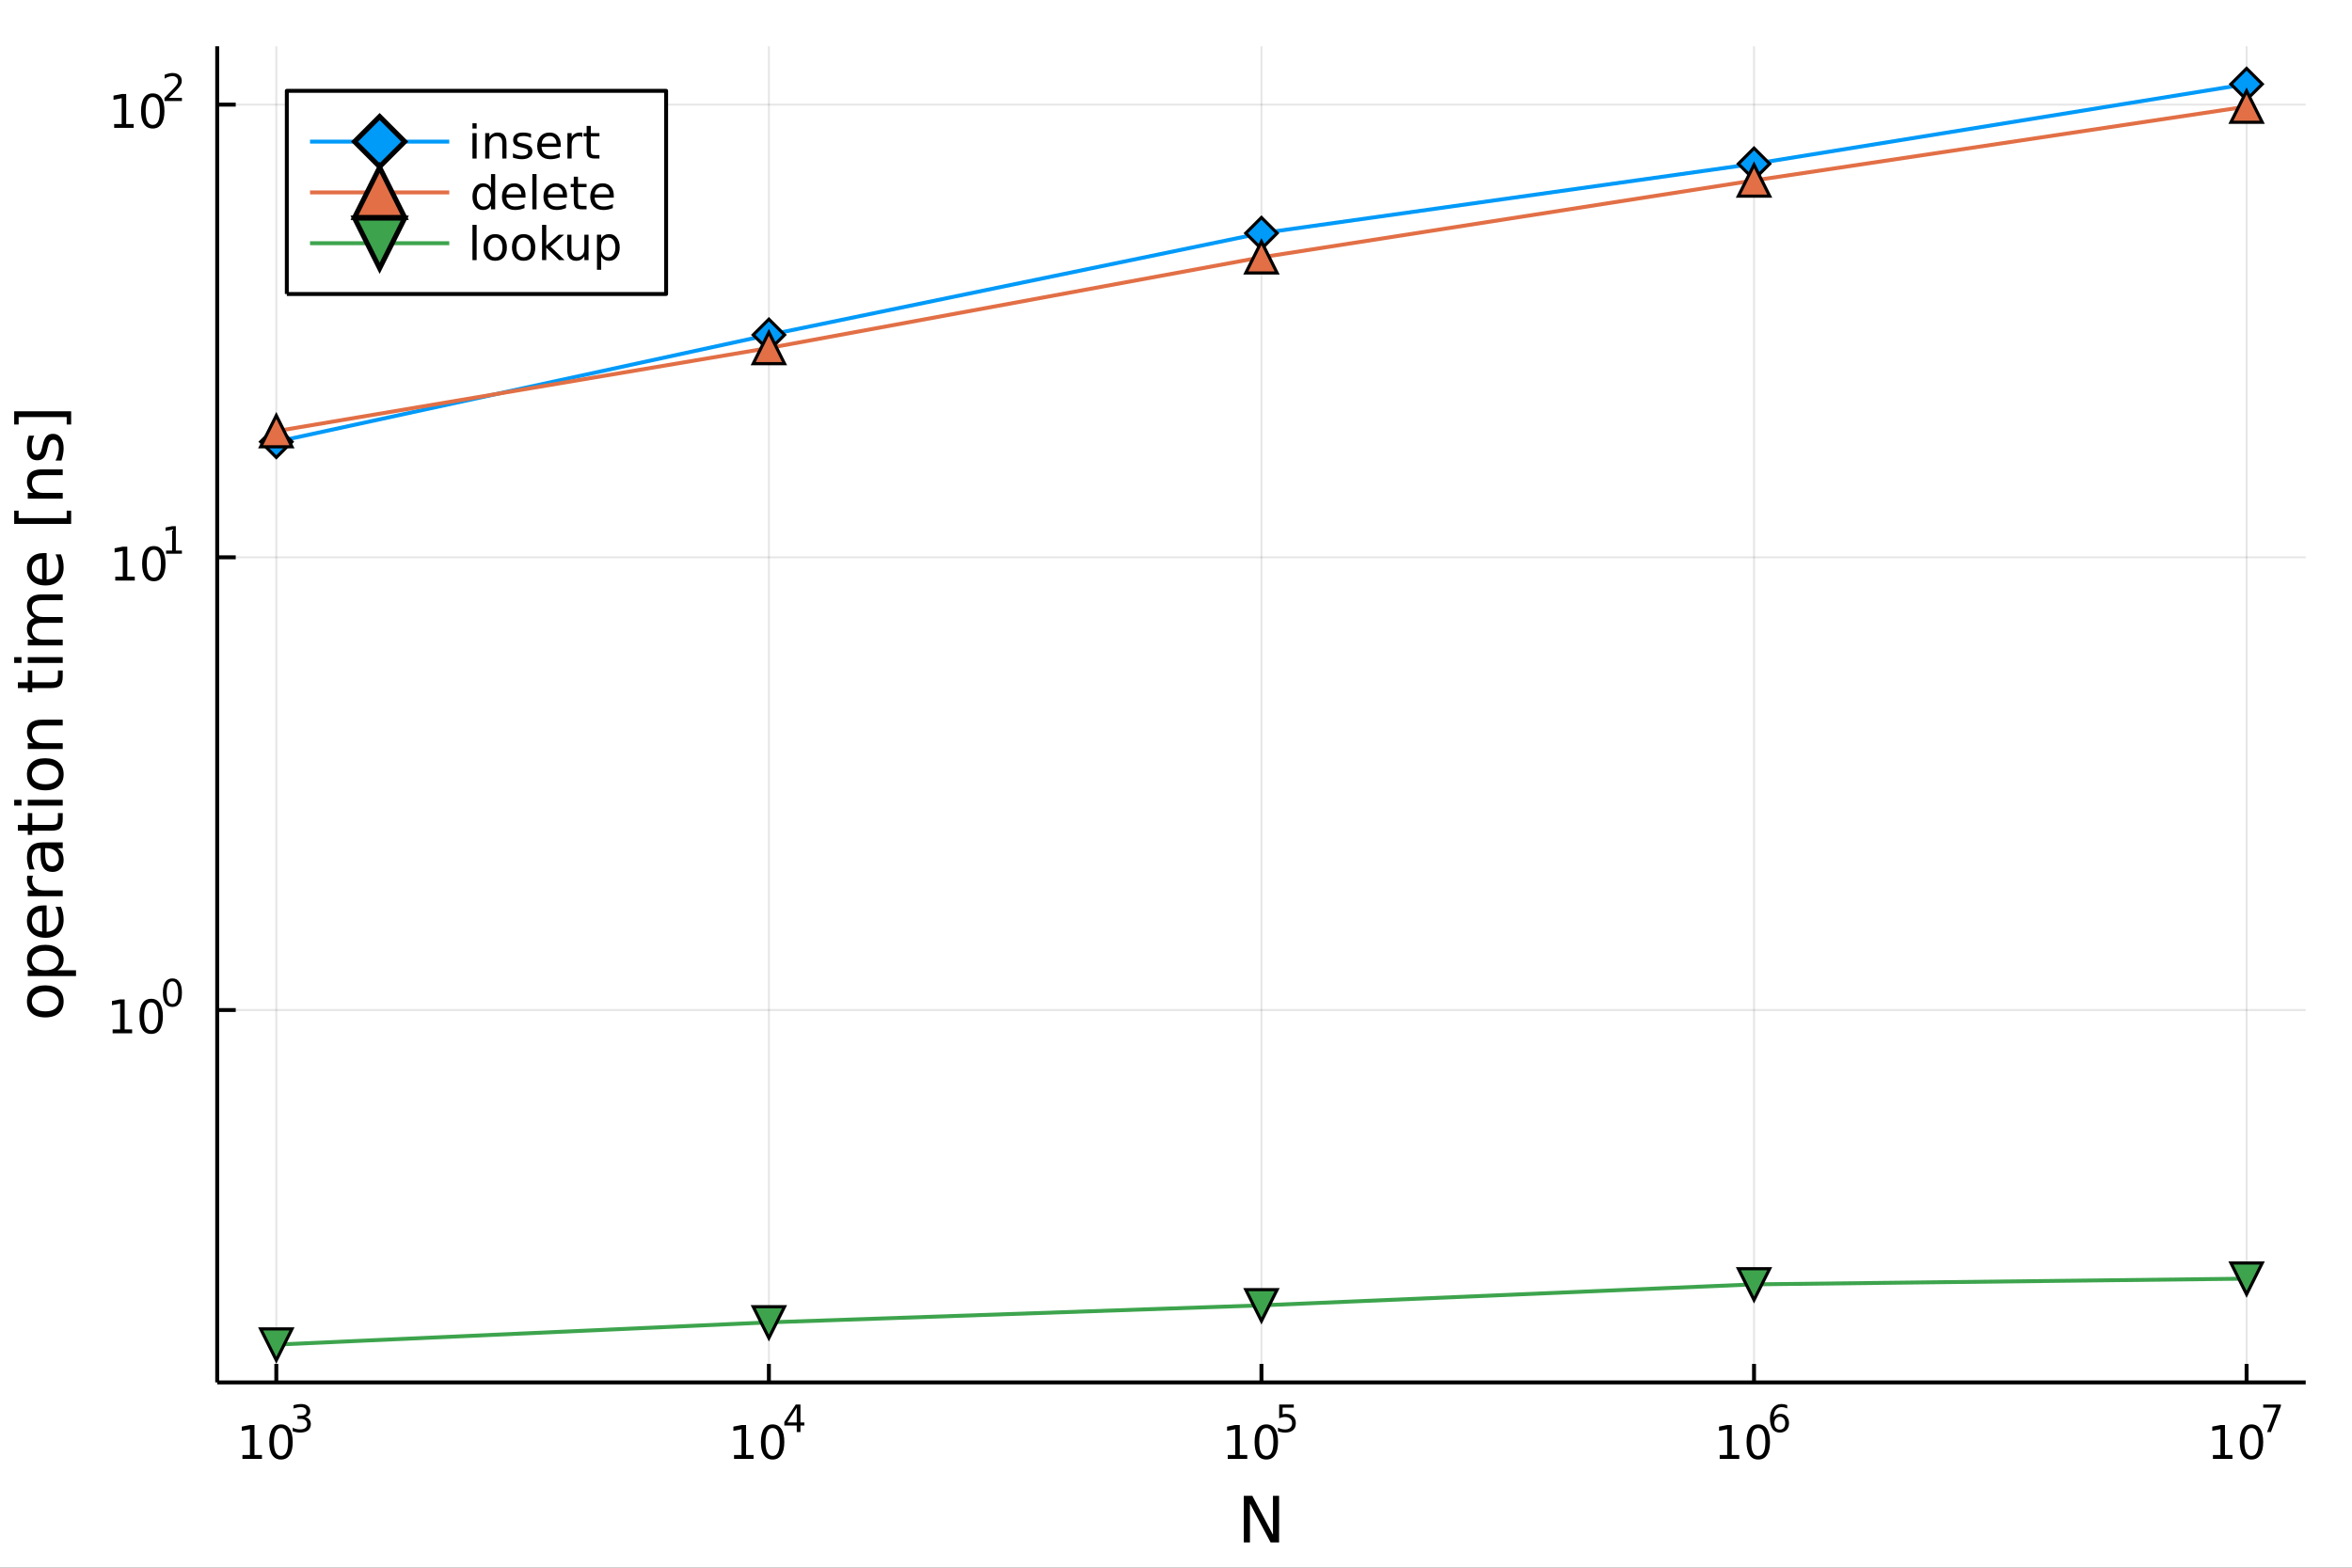 <?xml version="1.0" encoding="utf-8"?>
<svg xmlns="http://www.w3.org/2000/svg" xmlns:xlink="http://www.w3.org/1999/xlink" width="600" height="400" viewBox="0 0 2400 1600">
<rect x="0" y="0" width="2400" height="1600" fill="#333333" stroke="none"/>
<defs>
  <clipPath id="clip350">
    <rect x="0" y="0" width="2400" height="1600"/>
  </clipPath>
</defs>
<path clip-path="url(#clip350)" d="
M0 1600 L2400 1600 L2400 0 L0 0  Z
  " fill="#ffffff" fill-rule="evenodd" fill-opacity="1"/>
<defs>
  <clipPath id="clip351">
    <rect x="480" y="0" width="1681" height="1600"/>
  </clipPath>
</defs>
<path clip-path="url(#clip350)" d="
M221.637 1410.9 L2352.76 1410.9 L2352.76 47.244 L221.637 47.244  Z
  " fill="#ffffff" fill-rule="evenodd" fill-opacity="1"/>
<defs>
  <clipPath id="clip352">
    <rect x="221" y="47" width="2132" height="1365"/>
  </clipPath>
</defs>
<polyline clip-path="url(#clip352)" style="stroke:#000000; stroke-linecap:butt; stroke-linejoin:round; stroke-width:2; stroke-opacity:0.1; fill:none" points="
  281.952,1410.9 281.952,47.244 
  "/>
<polyline clip-path="url(#clip352)" style="stroke:#000000; stroke-linecap:butt; stroke-linejoin:round; stroke-width:2; stroke-opacity:0.1; fill:none" points="
  784.574,1410.9 784.574,47.244 
  "/>
<polyline clip-path="url(#clip352)" style="stroke:#000000; stroke-linecap:butt; stroke-linejoin:round; stroke-width:2; stroke-opacity:0.1; fill:none" points="
  1287.2,1410.9 1287.2,47.244 
  "/>
<polyline clip-path="url(#clip352)" style="stroke:#000000; stroke-linecap:butt; stroke-linejoin:round; stroke-width:2; stroke-opacity:0.1; fill:none" points="
  1789.82,1410.9 1789.82,47.244 
  "/>
<polyline clip-path="url(#clip352)" style="stroke:#000000; stroke-linecap:butt; stroke-linejoin:round; stroke-width:2; stroke-opacity:0.1; fill:none" points="
  2292.44,1410.9 2292.44,47.244 
  "/>
<polyline clip-path="url(#clip350)" style="stroke:#000000; stroke-linecap:butt; stroke-linejoin:round; stroke-width:4; stroke-opacity:1; fill:none" points="
  221.637,1410.9 2352.76,1410.9 
  "/>
<polyline clip-path="url(#clip350)" style="stroke:#000000; stroke-linecap:butt; stroke-linejoin:round; stroke-width:4; stroke-opacity:1; fill:none" points="
  281.952,1410.9 281.952,1392 
  "/>
<polyline clip-path="url(#clip350)" style="stroke:#000000; stroke-linecap:butt; stroke-linejoin:round; stroke-width:4; stroke-opacity:1; fill:none" points="
  784.574,1410.9 784.574,1392 
  "/>
<polyline clip-path="url(#clip350)" style="stroke:#000000; stroke-linecap:butt; stroke-linejoin:round; stroke-width:4; stroke-opacity:1; fill:none" points="
  1287.2,1410.9 1287.2,1392 
  "/>
<polyline clip-path="url(#clip350)" style="stroke:#000000; stroke-linecap:butt; stroke-linejoin:round; stroke-width:4; stroke-opacity:1; fill:none" points="
  1789.82,1410.9 1789.82,1392 
  "/>
<polyline clip-path="url(#clip350)" style="stroke:#000000; stroke-linecap:butt; stroke-linejoin:round; stroke-width:4; stroke-opacity:1; fill:none" points="
  2292.44,1410.9 2292.44,1392 
  "/>
<path clip-path="url(#clip350)" d="M247.395 1485.02 L255.034 1485.02 L255.034 1458.66 L246.724 1460.32 L246.724 1456.06 L254.988 1454.4 L259.664 1454.4 L259.664 1485.02 L267.303 1485.02 L267.303 1488.96 L247.395 1488.96 L247.395 1485.02 Z" fill="#000000" fill-rule="evenodd" fill-opacity="1" /><path clip-path="url(#clip350)" d="M286.747 1457.48 Q283.136 1457.48 281.307 1461.04 Q279.502 1464.58 279.502 1471.71 Q279.502 1478.82 281.307 1482.38 Q283.136 1485.92 286.747 1485.92 Q290.381 1485.92 292.187 1482.38 Q294.016 1478.82 294.016 1471.71 Q294.016 1464.58 292.187 1461.04 Q290.381 1457.48 286.747 1457.48 M286.747 1453.77 Q292.557 1453.77 295.613 1458.38 Q298.691 1462.96 298.691 1471.71 Q298.691 1480.44 295.613 1485.04 Q292.557 1489.63 286.747 1489.63 Q280.937 1489.63 277.858 1485.04 Q274.803 1480.44 274.803 1471.71 Q274.803 1462.96 277.858 1458.38 Q280.937 1453.77 286.747 1453.77 Z" fill="#000000" fill-rule="evenodd" fill-opacity="1" /><path clip-path="url(#clip350)" d="M311.387 1446.41 Q314.114 1446.99 315.637 1448.83 Q317.179 1450.68 317.179 1453.38 Q317.179 1457.54 314.321 1459.82 Q311.462 1462.09 306.196 1462.09 Q304.428 1462.09 302.547 1461.73 Q300.685 1461.4 298.691 1460.7 L298.691 1457.03 Q300.271 1457.95 302.152 1458.42 Q304.033 1458.89 306.083 1458.89 Q309.656 1458.89 311.518 1457.48 Q313.399 1456.07 313.399 1453.38 Q313.399 1450.9 311.65 1449.51 Q309.92 1448.1 306.816 1448.1 L303.544 1448.1 L303.544 1444.98 L306.967 1444.98 Q309.769 1444.98 311.255 1443.87 Q312.741 1442.74 312.741 1440.63 Q312.741 1438.47 311.199 1437.32 Q309.675 1436.16 306.816 1436.16 Q305.255 1436.16 303.469 1436.49 Q301.682 1436.83 299.538 1437.55 L299.538 1434.16 Q301.701 1433.56 303.581 1433.26 Q305.481 1432.96 307.155 1432.96 Q311.481 1432.96 314.001 1434.93 Q316.521 1436.89 316.521 1440.24 Q316.521 1442.57 315.186 1444.19 Q313.85 1445.79 311.387 1446.41 Z" fill="#000000" fill-rule="evenodd" fill-opacity="1" /><path clip-path="url(#clip350)" d="M749.03 1485.02 L756.669 1485.02 L756.669 1458.66 L748.359 1460.32 L748.359 1456.06 L756.623 1454.4 L761.299 1454.4 L761.299 1485.02 L768.938 1485.02 L768.938 1488.96 L749.03 1488.96 L749.03 1485.02 Z" fill="#000000" fill-rule="evenodd" fill-opacity="1" /><path clip-path="url(#clip350)" d="M788.382 1457.48 Q784.771 1457.48 782.942 1461.04 Q781.137 1464.58 781.137 1471.71 Q781.137 1478.82 782.942 1482.38 Q784.771 1485.92 788.382 1485.92 Q792.016 1485.92 793.822 1482.38 Q795.65 1478.82 795.65 1471.71 Q795.65 1464.58 793.822 1461.04 Q792.016 1457.48 788.382 1457.48 M788.382 1453.77 Q794.192 1453.77 797.248 1458.38 Q800.326 1462.96 800.326 1471.71 Q800.326 1480.44 797.248 1485.04 Q794.192 1489.63 788.382 1489.63 Q782.572 1489.63 779.493 1485.04 Q776.438 1480.44 776.438 1471.71 Q776.438 1462.96 779.493 1458.38 Q782.572 1453.77 788.382 1453.77 Z" fill="#000000" fill-rule="evenodd" fill-opacity="1" /><path clip-path="url(#clip350)" d="M813.003 1436.78 L803.411 1451.77 L813.003 1451.77 L813.003 1436.78 M812.006 1433.47 L816.783 1433.47 L816.783 1451.77 L820.789 1451.77 L820.789 1454.93 L816.783 1454.93 L816.783 1461.55 L813.003 1461.55 L813.003 1454.93 L800.326 1454.93 L800.326 1451.26 L812.006 1433.47 Z" fill="#000000" fill-rule="evenodd" fill-opacity="1" /><path clip-path="url(#clip350)" d="M1252.8 1485.02 L1260.44 1485.02 L1260.44 1458.66 L1252.13 1460.32 L1252.13 1456.06 L1260.39 1454.4 L1265.07 1454.4 L1265.07 1485.02 L1272.71 1485.02 L1272.71 1488.96 L1252.8 1488.96 L1252.8 1485.02 Z" fill="#000000" fill-rule="evenodd" fill-opacity="1" /><path clip-path="url(#clip350)" d="M1292.15 1457.48 Q1288.54 1457.48 1286.71 1461.04 Q1284.91 1464.58 1284.91 1471.71 Q1284.91 1478.82 1286.71 1482.38 Q1288.54 1485.92 1292.15 1485.92 Q1295.79 1485.92 1297.59 1482.38 Q1299.42 1478.82 1299.42 1471.71 Q1299.42 1464.58 1297.59 1461.04 Q1295.79 1457.48 1292.15 1457.48 M1292.15 1453.77 Q1297.96 1453.77 1301.02 1458.38 Q1304.1 1462.96 1304.1 1471.71 Q1304.1 1480.44 1301.02 1485.04 Q1297.96 1489.63 1292.15 1489.63 Q1286.34 1489.63 1283.26 1485.04 Q1280.21 1480.44 1280.21 1471.71 Q1280.21 1462.96 1283.26 1458.38 Q1286.34 1453.77 1292.15 1453.77 Z" fill="#000000" fill-rule="evenodd" fill-opacity="1" /><path clip-path="url(#clip350)" d="M1305.28 1433.47 L1320.2 1433.47 L1320.2 1436.66 L1308.76 1436.66 L1308.76 1443.55 Q1309.59 1443.27 1310.42 1443.13 Q1311.24 1442.98 1312.07 1442.98 Q1316.77 1442.98 1319.52 1445.56 Q1322.26 1448.14 1322.26 1452.54 Q1322.26 1457.07 1319.44 1459.59 Q1316.62 1462.09 1311.49 1462.09 Q1309.72 1462.09 1307.88 1461.79 Q1306.05 1461.49 1304.1 1460.89 L1304.1 1457.07 Q1305.79 1457.99 1307.59 1458.44 Q1309.4 1458.89 1311.41 1458.89 Q1314.67 1458.89 1316.57 1457.18 Q1318.47 1455.47 1318.47 1452.54 Q1318.47 1449.6 1316.57 1447.89 Q1314.67 1446.18 1311.41 1446.18 Q1309.89 1446.18 1308.37 1446.52 Q1306.86 1446.86 1305.28 1447.57 L1305.28 1433.47 Z" fill="#000000" fill-rule="evenodd" fill-opacity="1" /><path clip-path="url(#clip350)" d="M1754.81 1485.02 L1762.45 1485.02 L1762.45 1458.66 L1754.14 1460.32 L1754.14 1456.06 L1762.4 1454.4 L1767.08 1454.4 L1767.08 1485.02 L1774.72 1485.02 L1774.72 1488.96 L1754.81 1488.96 L1754.81 1485.02 Z" fill="#000000" fill-rule="evenodd" fill-opacity="1" /><path clip-path="url(#clip350)" d="M1794.16 1457.48 Q1790.55 1457.48 1788.72 1461.04 Q1786.92 1464.58 1786.92 1471.71 Q1786.92 1478.82 1788.72 1482.38 Q1790.55 1485.92 1794.16 1485.92 Q1797.8 1485.92 1799.6 1482.38 Q1801.43 1478.82 1801.43 1471.71 Q1801.43 1464.58 1799.6 1461.04 Q1797.8 1457.48 1794.16 1457.48 M1794.16 1453.77 Q1799.97 1453.77 1803.03 1458.38 Q1806.11 1462.96 1806.11 1471.71 Q1806.11 1480.44 1803.03 1485.04 Q1799.97 1489.63 1794.16 1489.63 Q1788.35 1489.63 1785.27 1485.04 Q1782.22 1480.44 1782.22 1471.71 Q1782.22 1462.96 1785.27 1458.38 Q1788.35 1453.77 1794.16 1453.77 Z" fill="#000000" fill-rule="evenodd" fill-opacity="1" /><path clip-path="url(#clip350)" d="M1816.13 1445.99 Q1813.57 1445.99 1812.07 1447.74 Q1810.58 1449.49 1810.58 1452.54 Q1810.58 1455.57 1812.07 1457.33 Q1813.57 1459.08 1816.13 1459.08 Q1818.69 1459.08 1820.18 1457.33 Q1821.68 1455.57 1821.68 1452.54 Q1821.68 1449.49 1820.18 1447.74 Q1818.69 1445.99 1816.13 1445.99 M1823.67 1434.09 L1823.67 1437.55 Q1822.24 1436.87 1820.78 1436.51 Q1819.33 1436.16 1817.9 1436.16 Q1814.14 1436.16 1812.14 1438.69 Q1810.17 1441.23 1809.89 1446.37 Q1811 1444.73 1812.67 1443.87 Q1814.34 1442.98 1816.36 1442.98 Q1820.59 1442.98 1823.03 1445.56 Q1825.5 1448.12 1825.5 1452.54 Q1825.5 1456.86 1822.94 1459.48 Q1820.38 1462.09 1816.13 1462.09 Q1811.26 1462.09 1808.68 1458.37 Q1806.11 1454.62 1806.11 1447.53 Q1806.11 1440.88 1809.27 1436.93 Q1812.43 1432.96 1817.75 1432.96 Q1819.18 1432.96 1820.63 1433.24 Q1822.09 1433.52 1823.67 1434.09 Z" fill="#000000" fill-rule="evenodd" fill-opacity="1" /><path clip-path="url(#clip350)" d="M2258.1 1485.02 L2265.74 1485.02 L2265.74 1458.66 L2257.43 1460.32 L2257.43 1456.06 L2265.69 1454.4 L2270.37 1454.4 L2270.37 1485.02 L2278.01 1485.02 L2278.01 1488.96 L2258.1 1488.96 L2258.1 1485.02 Z" fill="#000000" fill-rule="evenodd" fill-opacity="1" /><path clip-path="url(#clip350)" d="M2297.45 1457.48 Q2293.84 1457.48 2292.01 1461.04 Q2290.21 1464.58 2290.21 1471.71 Q2290.21 1478.82 2292.01 1482.38 Q2293.84 1485.92 2297.45 1485.92 Q2301.09 1485.92 2302.89 1482.38 Q2304.72 1478.82 2304.72 1471.71 Q2304.72 1464.58 2302.89 1461.04 Q2301.09 1457.48 2297.45 1457.48 M2297.45 1453.77 Q2303.26 1453.77 2306.32 1458.38 Q2309.4 1462.96 2309.4 1471.71 Q2309.4 1480.44 2306.32 1485.04 Q2303.26 1489.63 2297.45 1489.63 Q2291.64 1489.63 2288.56 1485.04 Q2285.51 1480.44 2285.51 1471.71 Q2285.51 1462.96 2288.56 1458.38 Q2291.64 1453.77 2297.45 1453.77 Z" fill="#000000" fill-rule="evenodd" fill-opacity="1" /><path clip-path="url(#clip350)" d="M2309.4 1433.47 L2327.45 1433.47 L2327.45 1435.08 L2317.26 1461.55 L2313.29 1461.55 L2322.88 1436.66 L2309.4 1436.66 L2309.4 1433.47 Z" fill="#000000" fill-rule="evenodd" fill-opacity="1" /><path clip-path="url(#clip350)" d="M1269.21 1526.67 L1277.87 1526.67 L1298.94 1566.42 L1298.94 1526.67 L1305.18 1526.67 L1305.18 1574.19 L1296.52 1574.19 L1275.45 1534.43 L1275.45 1574.19 L1269.21 1574.19 L1269.21 1526.67 Z" fill="#000000" fill-rule="evenodd" fill-opacity="1" /><polyline clip-path="url(#clip352)" style="stroke:#000000; stroke-linecap:butt; stroke-linejoin:round; stroke-width:2; stroke-opacity:0.1; fill:none" points="
  221.637,1030.84 2352.76,1030.84 
  "/>
<polyline clip-path="url(#clip352)" style="stroke:#000000; stroke-linecap:butt; stroke-linejoin:round; stroke-width:2; stroke-opacity:0.1; fill:none" points="
  221.637,568.807 2352.76,568.807 
  "/>
<polyline clip-path="url(#clip352)" style="stroke:#000000; stroke-linecap:butt; stroke-linejoin:round; stroke-width:2; stroke-opacity:0.1; fill:none" points="
  221.637,106.779 2352.76,106.779 
  "/>
<polyline clip-path="url(#clip350)" style="stroke:#000000; stroke-linecap:butt; stroke-linejoin:round; stroke-width:4; stroke-opacity:1; fill:none" points="
  221.637,1410.9 221.637,47.244 
  "/>
<polyline clip-path="url(#clip350)" style="stroke:#000000; stroke-linecap:butt; stroke-linejoin:round; stroke-width:4; stroke-opacity:1; fill:none" points="
  221.637,1030.84 240.535,1030.84 
  "/>
<polyline clip-path="url(#clip350)" style="stroke:#000000; stroke-linecap:butt; stroke-linejoin:round; stroke-width:4; stroke-opacity:1; fill:none" points="
  221.637,568.807 240.535,568.807 
  "/>
<polyline clip-path="url(#clip350)" style="stroke:#000000; stroke-linecap:butt; stroke-linejoin:round; stroke-width:4; stroke-opacity:1; fill:none" points="
  221.637,106.779 240.535,106.779 
  "/>
<path clip-path="url(#clip350)" d="M114.931 1050.63 L122.57 1050.63 L122.57 1024.26 L114.26 1025.93 L114.26 1021.67 L122.524 1020 L127.2 1020 L127.2 1050.63 L134.839 1050.63 L134.839 1054.56 L114.931 1054.56 L114.931 1050.63 Z" fill="#000000" fill-rule="evenodd" fill-opacity="1" /><path clip-path="url(#clip350)" d="M154.283 1023.08 Q150.672 1023.08 148.843 1026.65 Q147.038 1030.19 147.038 1037.32 Q147.038 1044.42 148.843 1047.99 Q150.672 1051.53 154.283 1051.53 Q157.917 1051.53 159.723 1047.99 Q161.552 1044.42 161.552 1037.32 Q161.552 1030.19 159.723 1026.65 Q157.917 1023.08 154.283 1023.08 M154.283 1019.38 Q160.093 1019.38 163.149 1023.99 Q166.227 1028.57 166.227 1037.32 Q166.227 1046.05 163.149 1050.65 Q160.093 1055.23 154.283 1055.23 Q148.473 1055.23 145.394 1050.65 Q142.339 1046.05 142.339 1037.32 Q142.339 1028.57 145.394 1023.99 Q148.473 1019.38 154.283 1019.38 Z" fill="#000000" fill-rule="evenodd" fill-opacity="1" /><path clip-path="url(#clip350)" d="M175.932 1001.57 Q172.998 1001.57 171.512 1004.47 Q170.045 1007.35 170.045 1013.14 Q170.045 1018.92 171.512 1021.81 Q172.998 1024.69 175.932 1024.69 Q178.885 1024.69 180.352 1021.81 Q181.838 1018.92 181.838 1013.14 Q181.838 1007.35 180.352 1004.47 Q178.885 1001.57 175.932 1001.57 M175.932 998.565 Q180.653 998.565 183.136 1002.31 Q185.637 1006.03 185.637 1013.14 Q185.637 1020.23 183.136 1023.97 Q180.653 1027.7 175.932 1027.7 Q171.212 1027.7 168.71 1023.97 Q166.227 1020.23 166.227 1013.14 Q166.227 1006.03 168.71 1002.31 Q171.212 998.565 175.932 998.565 Z" fill="#000000" fill-rule="evenodd" fill-opacity="1" /><path clip-path="url(#clip350)" d="M117.621 588.6 L125.26 588.6 L125.26 562.234 L116.95 563.901 L116.95 559.642 L125.214 557.975 L129.889 557.975 L129.889 588.6 L137.528 588.6 L137.528 592.535 L117.621 592.535 L117.621 588.6 Z" fill="#000000" fill-rule="evenodd" fill-opacity="1" /><path clip-path="url(#clip350)" d="M156.973 561.054 Q153.362 561.054 151.533 564.618 Q149.727 568.16 149.727 575.29 Q149.727 582.396 151.533 585.961 Q153.362 589.503 156.973 589.503 Q160.607 589.503 162.412 585.961 Q164.241 582.396 164.241 575.29 Q164.241 568.16 162.412 564.618 Q160.607 561.054 156.973 561.054 M156.973 557.35 Q162.783 557.35 165.838 561.956 Q168.917 566.54 168.917 575.29 Q168.917 584.016 165.838 588.623 Q162.783 593.206 156.973 593.206 Q151.162 593.206 148.084 588.623 Q145.028 584.016 145.028 575.29 Q145.028 566.54 148.084 561.956 Q151.162 557.35 156.973 557.35 Z" fill="#000000" fill-rule="evenodd" fill-opacity="1" /><path clip-path="url(#clip350)" d="M169.462 561.927 L175.669 561.927 L175.669 540.505 L168.917 541.859 L168.917 538.399 L175.631 537.045 L179.431 537.045 L179.431 561.927 L185.637 561.927 L185.637 565.125 L169.462 565.125 L169.462 561.927 Z" fill="#000000" fill-rule="evenodd" fill-opacity="1" /><path clip-path="url(#clip350)" d="M116.511 126.571 L124.15 126.571 L124.15 100.205 L115.84 101.872 L115.84 97.613 L124.104 95.946 L128.78 95.946 L128.78 126.571 L136.419 126.571 L136.419 130.506 L116.511 130.506 L116.511 126.571 Z" fill="#000000" fill-rule="evenodd" fill-opacity="1" /><path clip-path="url(#clip350)" d="M155.863 99.025 Q152.252 99.025 150.423 102.59 Q148.618 106.131 148.618 113.261 Q148.618 120.367 150.423 123.932 Q152.252 127.474 155.863 127.474 Q159.497 127.474 161.303 123.932 Q163.131 120.367 163.131 113.261 Q163.131 106.131 161.303 102.59 Q159.497 99.025 155.863 99.025 M155.863 95.321 Q161.673 95.321 164.729 99.928 Q167.807 104.511 167.807 113.261 Q167.807 121.988 164.729 126.594 Q161.673 131.177 155.863 131.177 Q150.053 131.177 146.974 126.594 Q143.919 121.988 143.919 113.261 Q143.919 104.511 146.974 99.928 Q150.053 95.321 155.863 95.321 Z" fill="#000000" fill-rule="evenodd" fill-opacity="1" /><path clip-path="url(#clip350)" d="M172.378 99.898 L185.637 99.898 L185.637 103.096 L167.807 103.096 L167.807 99.898 Q169.97 97.66 173.694 93.899 Q177.437 90.118 178.396 89.028 Q180.22 86.978 180.935 85.567 Q181.669 84.138 181.669 82.765 Q181.669 80.526 180.089 79.116 Q178.528 77.705 176.008 77.705 Q174.221 77.705 172.227 78.326 Q170.252 78.947 167.995 80.207 L167.995 76.37 Q170.29 75.448 172.284 74.978 Q174.277 74.508 175.932 74.508 Q180.296 74.508 182.891 76.69 Q185.487 78.871 185.487 82.52 Q185.487 84.25 184.828 85.811 Q184.189 87.354 182.477 89.46 Q182.007 90.005 179.487 92.62 Q176.967 95.215 172.378 99.898 Z" fill="#000000" fill-rule="evenodd" fill-opacity="1" /><path clip-path="url(#clip350)" d="M32.462 1022.02 Q32.462 1026.73 36.154 1029.47 Q39.815 1032.21 46.212 1032.21 Q52.609 1032.21 56.302 1029.5 Q59.962 1026.76 59.962 1022.02 Q59.962 1017.34 56.27 1014.6 Q52.578 1011.87 46.212 1011.87 Q39.878 1011.87 36.186 1014.6 Q32.462 1017.34 32.462 1022.02 M27.497 1022.02 Q27.497 1014.38 32.462 1010.02 Q37.427 1005.66 46.212 1005.66 Q54.965 1005.66 59.962 1010.02 Q64.927 1014.38 64.927 1022.02 Q64.927 1029.69 59.962 1034.05 Q54.965 1038.38 46.212 1038.38 Q37.427 1038.38 32.462 1034.05 Q27.497 1029.69 27.497 1022.02 Z" fill="#000000" fill-rule="evenodd" fill-opacity="1" /><path clip-path="url(#clip350)" d="M58.657 990.287 L77.563 990.287 L77.563 996.175 L28.356 996.175 L28.356 990.287 L33.767 990.287 Q30.584 988.441 29.056 985.64 Q27.497 982.807 27.497 978.893 Q27.497 972.4 32.653 968.357 Q37.809 964.283 46.212 964.283 Q54.615 964.283 59.771 968.357 Q64.927 972.4 64.927 978.893 Q64.927 982.807 63.399 985.64 Q61.84 988.441 58.657 990.287 M46.212 970.362 Q39.751 970.362 36.09 973.036 Q32.398 975.678 32.398 980.325 Q32.398 984.972 36.09 987.645 Q39.751 990.287 46.212 990.287 Q52.673 990.287 56.365 987.645 Q60.026 984.972 60.026 980.325 Q60.026 975.678 56.365 973.036 Q52.673 970.362 46.212 970.362 Z" fill="#000000" fill-rule="evenodd" fill-opacity="1" /><path clip-path="url(#clip350)" d="M44.716 924.084 L47.581 924.084 L47.581 951.011 Q53.628 950.629 56.811 947.382 Q59.962 944.104 59.962 938.279 Q59.962 934.905 59.134 931.754 Q58.307 928.572 56.652 925.452 L62.19 925.452 Q63.527 928.603 64.227 931.914 Q64.927 935.224 64.927 938.629 Q64.927 947.159 59.962 952.157 Q54.997 957.122 46.53 957.122 Q37.777 957.122 32.653 952.411 Q27.497 947.669 27.497 939.648 Q27.497 932.455 32.144 928.285 Q36.759 924.084 44.716 924.084 M42.997 929.94 Q38.191 930.004 35.327 932.646 Q32.462 935.256 32.462 939.584 Q32.462 944.486 35.231 947.446 Q38 950.374 43.029 950.82 L42.997 929.94 Z" fill="#000000" fill-rule="evenodd" fill-opacity="1" /><path clip-path="url(#clip350)" d="M33.831 893.815 Q33.258 894.802 33.003 895.979 Q32.717 897.125 32.717 898.525 Q32.717 903.491 35.963 906.164 Q39.178 908.806 45.225 908.806 L64.004 908.806 L64.004 914.694 L28.356 914.694 L28.356 908.806 L33.894 908.806 Q30.648 906.96 29.088 904 Q27.497 901.04 27.497 896.807 Q27.497 896.202 27.592 895.47 Q27.656 894.738 27.815 893.847 L33.831 893.815 Z" fill="#000000" fill-rule="evenodd" fill-opacity="1" /><path clip-path="url(#clip350)" d="M46.085 871.471 Q46.085 878.569 47.708 881.306 Q49.331 884.043 53.246 884.043 Q56.365 884.043 58.211 882.006 Q60.026 879.938 60.026 876.405 Q60.026 871.535 56.588 868.607 Q53.119 865.647 47.39 865.647 L46.085 865.647 L46.085 871.471 M43.666 859.79 L64.004 859.79 L64.004 865.647 L58.593 865.647 Q61.84 867.652 63.399 870.644 Q64.927 873.636 64.927 877.964 Q64.927 883.439 61.872 886.685 Q58.784 889.9 53.628 889.9 Q47.612 889.9 44.557 885.89 Q41.501 881.847 41.501 873.858 L41.501 865.647 L40.928 865.647 Q36.886 865.647 34.69 868.32 Q32.462 870.962 32.462 875.768 Q32.462 878.824 33.194 881.72 Q33.926 884.616 35.39 887.29 L29.98 887.29 Q28.738 884.075 28.133 881.052 Q27.497 878.028 27.497 875.163 Q27.497 867.429 31.507 863.61 Q35.518 859.79 43.666 859.79 Z" fill="#000000" fill-rule="evenodd" fill-opacity="1" /><path clip-path="url(#clip350)" d="M18.235 841.934 L28.356 841.934 L28.356 829.871 L32.908 829.871 L32.908 841.934 L52.259 841.934 Q56.62 841.934 57.861 840.757 Q59.103 839.547 59.103 835.887 L59.103 829.871 L64.004 829.871 L64.004 835.887 Q64.004 842.666 61.49 845.245 Q58.943 847.823 52.259 847.823 L32.908 847.823 L32.908 852.119 L28.356 852.119 L28.356 847.823 L18.235 847.823 L18.235 841.934 Z" fill="#000000" fill-rule="evenodd" fill-opacity="1" /><path clip-path="url(#clip350)" d="M28.356 822.169 L28.356 816.312 L64.004 816.312 L64.004 822.169 L28.356 822.169 M14.479 822.169 L14.479 816.312 L21.895 816.312 L21.895 822.169 L14.479 822.169 Z" fill="#000000" fill-rule="evenodd" fill-opacity="1" /><path clip-path="url(#clip350)" d="M32.462 790.245 Q32.462 794.955 36.154 797.693 Q39.815 800.43 46.212 800.43 Q52.609 800.43 56.302 797.725 Q59.962 794.987 59.962 790.245 Q59.962 785.566 56.27 782.829 Q52.578 780.092 46.212 780.092 Q39.878 780.092 36.186 782.829 Q32.462 785.566 32.462 790.245 M27.497 790.245 Q27.497 782.606 32.462 778.245 Q37.427 773.885 46.212 773.885 Q54.965 773.885 59.962 778.245 Q64.927 782.606 64.927 790.245 Q64.927 797.915 59.962 802.276 Q54.965 806.605 46.212 806.605 Q37.427 806.605 32.462 802.276 Q27.497 797.915 27.497 790.245 Z" fill="#000000" fill-rule="evenodd" fill-opacity="1" /><path clip-path="url(#clip350)" d="M42.488 734.545 L64.004 734.545 L64.004 740.401 L42.679 740.401 Q37.618 740.401 35.104 742.375 Q32.589 744.348 32.589 748.295 Q32.589 753.037 35.613 755.775 Q38.637 758.512 43.857 758.512 L64.004 758.512 L64.004 764.4 L28.356 764.4 L28.356 758.512 L33.894 758.512 Q30.68 756.411 29.088 753.578 Q27.497 750.714 27.497 746.99 Q27.497 740.847 31.316 737.696 Q35.104 734.545 42.488 734.545 Z" fill="#000000" fill-rule="evenodd" fill-opacity="1" /><path clip-path="url(#clip350)" d="M18.235 696.351 L28.356 696.351 L28.356 684.288 L32.908 684.288 L32.908 696.351 L52.259 696.351 Q56.62 696.351 57.861 695.173 Q59.103 693.963 59.103 690.303 L59.103 684.288 L64.004 684.288 L64.004 690.303 Q64.004 697.083 61.49 699.661 Q58.943 702.239 52.259 702.239 L32.908 702.239 L32.908 706.536 L28.356 706.536 L28.356 702.239 L18.235 702.239 L18.235 696.351 Z" fill="#000000" fill-rule="evenodd" fill-opacity="1" /><path clip-path="url(#clip350)" d="M28.356 676.585 L28.356 670.729 L64.004 670.729 L64.004 676.585 L28.356 676.585 M14.479 676.585 L14.479 670.729 L21.895 670.729 L21.895 676.585 L14.479 676.585 Z" fill="#000000" fill-rule="evenodd" fill-opacity="1" /><path clip-path="url(#clip350)" d="M35.199 630.72 Q31.253 628.524 29.375 625.468 Q27.497 622.413 27.497 618.275 Q27.497 612.705 31.412 609.682 Q35.295 606.658 42.488 606.658 L64.004 606.658 L64.004 612.546 L42.679 612.546 Q37.555 612.546 35.072 614.36 Q32.589 616.175 32.589 619.898 Q32.589 624.45 35.613 627.092 Q38.637 629.734 43.857 629.734 L64.004 629.734 L64.004 635.622 L42.679 635.622 Q37.523 635.622 35.072 637.436 Q32.589 639.25 32.589 643.038 Q32.589 647.526 35.645 650.167 Q38.669 652.809 43.857 652.809 L64.004 652.809 L64.004 658.697 L28.356 658.697 L28.356 652.809 L33.894 652.809 Q30.616 650.804 29.056 648.003 Q27.497 645.202 27.497 641.351 Q27.497 637.468 29.47 634.762 Q31.444 632.025 35.199 630.72 Z" fill="#000000" fill-rule="evenodd" fill-opacity="1" /><path clip-path="url(#clip350)" d="M44.716 564.485 L47.581 564.485 L47.581 591.412 Q53.628 591.03 56.811 587.784 Q59.962 584.505 59.962 578.681 Q59.962 575.307 59.134 572.156 Q58.307 568.973 56.652 565.854 L62.19 565.854 Q63.527 569.005 64.227 572.315 Q64.927 575.625 64.927 579.031 Q64.927 587.561 59.962 592.558 Q54.997 597.523 46.53 597.523 Q37.777 597.523 32.653 592.812 Q27.497 588.07 27.497 580.049 Q27.497 572.856 32.144 568.686 Q36.759 564.485 44.716 564.485 M42.997 570.341 Q38.191 570.405 35.327 573.047 Q32.462 575.657 32.462 579.986 Q32.462 584.887 35.231 587.847 Q38 590.775 43.029 591.221 L42.997 570.341 Z" fill="#000000" fill-rule="evenodd" fill-opacity="1" /><path clip-path="url(#clip350)" d="M14.479 534.694 L14.479 521.198 L19.03 521.198 L19.03 528.837 L68.046 528.837 L68.046 521.198 L72.598 521.198 L72.598 534.694 L14.479 534.694 Z" fill="#000000" fill-rule="evenodd" fill-opacity="1" /><path clip-path="url(#clip350)" d="M42.488 479.089 L64.004 479.089 L64.004 484.946 L42.679 484.946 Q37.618 484.946 35.104 486.919 Q32.589 488.892 32.589 492.839 Q32.589 497.581 35.613 500.319 Q38.637 503.056 43.857 503.056 L64.004 503.056 L64.004 508.944 L28.356 508.944 L28.356 503.056 L33.894 503.056 Q30.68 500.955 29.088 498.123 Q27.497 495.258 27.497 491.534 Q27.497 485.391 31.316 482.24 Q35.104 479.089 42.488 479.089 Z" fill="#000000" fill-rule="evenodd" fill-opacity="1" /><path clip-path="url(#clip350)" d="M29.407 444.682 L34.945 444.682 Q33.672 447.165 33.035 449.839 Q32.398 452.512 32.398 455.377 Q32.398 459.737 33.735 461.933 Q35.072 464.098 37.746 464.098 Q39.783 464.098 40.96 462.538 Q42.106 460.979 43.157 456.268 L43.602 454.263 Q44.939 448.024 47.39 445.414 Q49.809 442.773 54.169 442.773 Q59.134 442.773 62.031 446.719 Q64.927 450.634 64.927 457.509 Q64.927 460.374 64.354 463.493 Q63.813 466.58 62.699 470.018 L56.652 470.018 Q58.339 466.771 59.198 463.62 Q60.026 460.469 60.026 457.382 Q60.026 453.244 58.625 451.016 Q57.193 448.788 54.615 448.788 Q52.228 448.788 50.955 450.412 Q49.681 452.003 48.504 457.446 L48.026 459.483 Q46.88 464.925 44.525 467.344 Q42.138 469.763 38 469.763 Q32.971 469.763 30.234 466.199 Q27.497 462.634 27.497 456.077 Q27.497 452.831 27.974 449.966 Q28.452 447.101 29.407 444.682 Z" fill="#000000" fill-rule="evenodd" fill-opacity="1" /><path clip-path="url(#clip350)" d="M14.479 419.761 L72.598 419.761 L72.598 433.256 L68.046 433.256 L68.046 425.649 L19.03 425.649 L19.03 433.256 L14.479 433.256 L14.479 419.761 Z" fill="#000000" fill-rule="evenodd" fill-opacity="1" /><polyline clip-path="url(#clip352)" style="stroke:#009af9; stroke-linecap:butt; stroke-linejoin:round; stroke-width:4; stroke-opacity:1; fill:none" points="
  281.952,450.864 784.574,341.784 1287.2,237.993 1789.82,167.197 2292.44,85.838 
  "/>
<path clip-path="url(#clip352)" d="M281.952 434.864 L265.952 450.864 L281.952 466.864 L297.952 450.864 L281.952 434.864 Z" fill="#009af9" fill-rule="evenodd" fill-opacity="1" stroke="#000000" stroke-opacity="1" stroke-width="3.2"/>
<path clip-path="url(#clip352)" d="M784.574 325.784 L768.574 341.784 L784.574 357.784 L800.574 341.784 L784.574 325.784 Z" fill="#009af9" fill-rule="evenodd" fill-opacity="1" stroke="#000000" stroke-opacity="1" stroke-width="3.2"/>
<path clip-path="url(#clip352)" d="M1287.2 221.993 L1271.2 237.993 L1287.2 253.993 L1303.2 237.993 L1287.2 221.993 Z" fill="#009af9" fill-rule="evenodd" fill-opacity="1" stroke="#000000" stroke-opacity="1" stroke-width="3.2"/>
<path clip-path="url(#clip352)" d="M1789.82 151.197 L1773.82 167.197 L1789.82 183.197 L1805.82 167.197 L1789.82 151.197 Z" fill="#009af9" fill-rule="evenodd" fill-opacity="1" stroke="#000000" stroke-opacity="1" stroke-width="3.2"/>
<path clip-path="url(#clip352)" d="M2292.44 69.838 L2276.44 85.838 L2292.44 101.838 L2308.44 85.838 L2292.44 69.838 Z" fill="#009af9" fill-rule="evenodd" fill-opacity="1" stroke="#000000" stroke-opacity="1" stroke-width="3.2"/>
<polyline clip-path="url(#clip352)" style="stroke:#e26f46; stroke-linecap:butt; stroke-linejoin:round; stroke-width:4; stroke-opacity:1; fill:none" points="
  281.952,440.015 784.574,355.166 1287.2,262.594 1789.82,184.164 2292.44,108.795 
  "/>
<path clip-path="url(#clip352)" d="M281.952 424.015 L265.952 456.015 L297.952 456.015 L281.952 424.015 Z" fill="#e26f46" fill-rule="evenodd" fill-opacity="1" stroke="#000000" stroke-opacity="1" stroke-width="3.2"/>
<path clip-path="url(#clip352)" d="M784.574 339.166 L768.574 371.166 L800.574 371.166 L784.574 339.166 Z" fill="#e26f46" fill-rule="evenodd" fill-opacity="1" stroke="#000000" stroke-opacity="1" stroke-width="3.2"/>
<path clip-path="url(#clip352)" d="M1287.2 246.594 L1271.2 278.594 L1303.2 278.594 L1287.2 246.594 Z" fill="#e26f46" fill-rule="evenodd" fill-opacity="1" stroke="#000000" stroke-opacity="1" stroke-width="3.2"/>
<path clip-path="url(#clip352)" d="M1789.82 168.164 L1773.82 200.164 L1805.82 200.164 L1789.82 168.164 Z" fill="#e26f46" fill-rule="evenodd" fill-opacity="1" stroke="#000000" stroke-opacity="1" stroke-width="3.2"/>
<path clip-path="url(#clip352)" d="M2292.44 92.795 L2276.44 124.795 L2308.44 124.795 L2292.44 92.795 Z" fill="#e26f46" fill-rule="evenodd" fill-opacity="1" stroke="#000000" stroke-opacity="1" stroke-width="3.2"/>
<polyline clip-path="url(#clip352)" style="stroke:#3da44d; stroke-linecap:butt; stroke-linejoin:round; stroke-width:4; stroke-opacity:1; fill:none" points="
  281.952,1372.3 784.574,1349.61 1287.2,1332.24 1789.82,1310.82 2292.44,1305.02 
  "/>
<path clip-path="url(#clip352)" d="M297.952 1356.3 L265.952 1356.3 L281.952 1388.3 L297.952 1356.3 Z" fill="#3da44d" fill-rule="evenodd" fill-opacity="1" stroke="#000000" stroke-opacity="1" stroke-width="3.2"/>
<path clip-path="url(#clip352)" d="M800.574 1333.61 L768.574 1333.61 L784.574 1365.61 L800.574 1333.61 Z" fill="#3da44d" fill-rule="evenodd" fill-opacity="1" stroke="#000000" stroke-opacity="1" stroke-width="3.2"/>
<path clip-path="url(#clip352)" d="M1303.2 1316.24 L1271.2 1316.24 L1287.2 1348.24 L1303.2 1316.24 Z" fill="#3da44d" fill-rule="evenodd" fill-opacity="1" stroke="#000000" stroke-opacity="1" stroke-width="3.2"/>
<path clip-path="url(#clip352)" d="M1805.82 1294.82 L1773.82 1294.82 L1789.82 1326.82 L1805.82 1294.82 Z" fill="#3da44d" fill-rule="evenodd" fill-opacity="1" stroke="#000000" stroke-opacity="1" stroke-width="3.2"/>
<path clip-path="url(#clip352)" d="M2308.44 1289.02 L2276.44 1289.02 L2292.44 1321.02 L2308.44 1289.02 Z" fill="#3da44d" fill-rule="evenodd" fill-opacity="1" stroke="#000000" stroke-opacity="1" stroke-width="3.2"/>
<path clip-path="url(#clip350)" d="
M292.674 300.059 L679.719 300.059 L679.719 92.699 L292.674 92.699  Z
  " fill="#ffffff" fill-rule="evenodd" fill-opacity="1"/>
<polyline clip-path="url(#clip350)" style="stroke:#000000; stroke-linecap:butt; stroke-linejoin:round; stroke-width:4; stroke-opacity:1; fill:none" points="
  292.674,300.059 679.719,300.059 679.719,92.699 292.674,92.699 292.674,300.059 
  "/>
<polyline clip-path="url(#clip350)" style="stroke:#009af9; stroke-linecap:butt; stroke-linejoin:round; stroke-width:4; stroke-opacity:1; fill:none" points="
  316.353,144.539 458.428,144.539 
  "/>
<path clip-path="url(#clip350)" d="M387.391 118.939 L361.791 144.539 L387.391 170.139 L412.991 144.539 L387.391 118.939 Z" fill="#009af9" fill-rule="evenodd" fill-opacity="1" stroke="#000000" stroke-opacity="1" stroke-width="5.12"/>
<path clip-path="url(#clip350)" d="M482.107 135.893 L486.366 135.893 L486.366 161.819 L482.107 161.819 L482.107 135.893 M482.107 125.801 L486.366 125.801 L486.366 131.194 L482.107 131.194 L482.107 125.801 Z" fill="#000000" fill-rule="evenodd" fill-opacity="1" /><path clip-path="url(#clip350)" d="M516.829 146.171 L516.829 161.819 L512.57 161.819 L512.57 146.31 Q512.57 142.629 511.135 140.801 Q509.7 138.972 506.829 138.972 Q503.38 138.972 501.389 141.171 Q499.399 143.37 499.399 147.166 L499.399 161.819 L495.116 161.819 L495.116 135.893 L499.399 135.893 L499.399 139.921 Q500.927 137.583 502.987 136.426 Q505.07 135.268 507.778 135.268 Q512.246 135.268 514.538 138.046 Q516.829 140.801 516.829 146.171 Z" fill="#000000" fill-rule="evenodd" fill-opacity="1" /><path clip-path="url(#clip350)" d="M541.852 136.657 L541.852 140.685 Q540.047 139.759 538.102 139.296 Q536.158 138.833 534.074 138.833 Q530.903 138.833 529.306 139.805 Q527.732 140.778 527.732 142.722 Q527.732 144.204 528.866 145.06 Q530 145.893 533.426 146.657 L534.885 146.981 Q539.422 147.954 541.32 149.736 Q543.241 151.495 543.241 154.666 Q543.241 158.278 540.371 160.384 Q537.524 162.49 532.524 162.49 Q530.44 162.49 528.172 162.074 Q525.926 161.68 523.426 160.87 L523.426 156.472 Q525.787 157.699 528.079 158.324 Q530.371 158.926 532.616 158.926 Q535.625 158.926 537.246 157.907 Q538.866 156.866 538.866 154.991 Q538.866 153.254 537.686 152.328 Q536.528 151.403 532.57 150.546 L531.088 150.199 Q527.13 149.366 525.371 147.653 Q523.612 145.916 523.612 142.907 Q523.612 139.25 526.204 137.259 Q528.797 135.268 533.565 135.268 Q535.926 135.268 538.01 135.616 Q540.093 135.963 541.852 136.657 Z" fill="#000000" fill-rule="evenodd" fill-opacity="1" /><path clip-path="url(#clip350)" d="M572.199 147.791 L572.199 149.875 L552.616 149.875 Q552.894 154.273 555.255 156.588 Q557.639 158.879 561.875 158.879 Q564.329 158.879 566.621 158.278 Q568.935 157.676 571.204 156.472 L571.204 160.5 Q568.912 161.472 566.505 161.981 Q564.097 162.49 561.621 162.49 Q555.417 162.49 551.783 158.879 Q548.172 155.268 548.172 149.111 Q548.172 142.745 551.598 139.018 Q555.047 135.268 560.88 135.268 Q566.111 135.268 569.144 138.648 Q572.199 142.004 572.199 147.791 M567.94 146.541 Q567.894 143.046 565.972 140.963 Q564.074 138.879 560.926 138.879 Q557.361 138.879 555.209 140.893 Q553.079 142.907 552.755 146.565 L567.94 146.541 Z" fill="#000000" fill-rule="evenodd" fill-opacity="1" /><path clip-path="url(#clip350)" d="M594.213 139.875 Q593.495 139.458 592.639 139.273 Q591.806 139.065 590.787 139.065 Q587.176 139.065 585.232 141.426 Q583.31 143.764 583.31 148.162 L583.31 161.819 L579.028 161.819 L579.028 135.893 L583.31 135.893 L583.31 139.921 Q584.653 137.56 586.806 136.426 Q588.958 135.268 592.037 135.268 Q592.477 135.268 593.009 135.338 Q593.542 135.384 594.19 135.5 L594.213 139.875 Z" fill="#000000" fill-rule="evenodd" fill-opacity="1" /><path clip-path="url(#clip350)" d="M602.894 128.532 L602.894 135.893 L611.667 135.893 L611.667 139.204 L602.894 139.204 L602.894 153.278 Q602.894 156.449 603.75 157.352 Q604.63 158.254 607.292 158.254 L611.667 158.254 L611.667 161.819 L607.292 161.819 Q602.361 161.819 600.486 159.99 Q598.611 158.139 598.611 153.278 L598.611 139.204 L595.486 139.204 L595.486 135.893 L598.611 135.893 L598.611 128.532 L602.894 128.532 Z" fill="#000000" fill-rule="evenodd" fill-opacity="1" /><polyline clip-path="url(#clip350)" style="stroke:#e26f46; stroke-linecap:butt; stroke-linejoin:round; stroke-width:4; stroke-opacity:1; fill:none" points="
  316.353,196.379 458.428,196.379 
  "/>
<path clip-path="url(#clip350)" d="M387.391 170.779 L361.791 221.979 L412.991 221.979 L387.391 170.779 Z" fill="#e26f46" fill-rule="evenodd" fill-opacity="1" stroke="#000000" stroke-opacity="1" stroke-width="5.12"/>
<path clip-path="url(#clip350)" d="M501.019 191.669 L501.019 177.641 L505.278 177.641 L505.278 213.659 L501.019 213.659 L501.019 209.77 Q499.677 212.085 497.616 213.219 Q495.579 214.33 492.709 214.33 Q488.01 214.33 485.047 210.58 Q482.107 206.831 482.107 200.719 Q482.107 194.608 485.047 190.858 Q488.01 187.108 492.709 187.108 Q495.579 187.108 497.616 188.243 Q499.677 189.354 501.019 191.669 M486.505 200.719 Q486.505 205.418 488.427 208.104 Q490.371 210.766 493.751 210.766 Q497.13 210.766 499.075 208.104 Q501.019 205.418 501.019 200.719 Q501.019 196.02 499.075 193.358 Q497.13 190.673 493.751 190.673 Q490.371 190.673 488.427 193.358 Q486.505 196.02 486.505 200.719 Z" fill="#000000" fill-rule="evenodd" fill-opacity="1" /><path clip-path="url(#clip350)" d="M536.227 199.631 L536.227 201.715 L516.644 201.715 Q516.922 206.113 519.283 208.428 Q521.667 210.719 525.903 210.719 Q528.357 210.719 530.649 210.118 Q532.963 209.516 535.232 208.312 L535.232 212.34 Q532.94 213.312 530.533 213.821 Q528.125 214.33 525.649 214.33 Q519.445 214.33 515.811 210.719 Q512.2 207.108 512.2 200.951 Q512.2 194.585 515.626 190.858 Q519.075 187.108 524.908 187.108 Q530.139 187.108 533.172 190.488 Q536.227 193.844 536.227 199.631 M531.968 198.381 Q531.922 194.886 530 192.803 Q528.102 190.719 524.954 190.719 Q521.389 190.719 519.237 192.733 Q517.107 194.747 516.783 198.405 L531.968 198.381 Z" fill="#000000" fill-rule="evenodd" fill-opacity="1" /><path clip-path="url(#clip350)" d="M543.218 177.641 L547.477 177.641 L547.477 213.659 L543.218 213.659 L543.218 177.641 Z" fill="#000000" fill-rule="evenodd" fill-opacity="1" /><path clip-path="url(#clip350)" d="M578.565 199.631 L578.565 201.715 L558.982 201.715 Q559.26 206.113 561.621 208.428 Q564.005 210.719 568.241 210.719 Q570.695 210.719 572.986 210.118 Q575.301 209.516 577.57 208.312 L577.57 212.34 Q575.278 213.312 572.871 213.821 Q570.463 214.33 567.986 214.33 Q561.783 214.33 558.148 210.719 Q554.537 207.108 554.537 200.951 Q554.537 194.585 557.963 190.858 Q561.412 187.108 567.246 187.108 Q572.477 187.108 575.509 190.488 Q578.565 193.844 578.565 199.631 M574.306 198.381 Q574.259 194.886 572.338 192.803 Q570.44 190.719 567.292 190.719 Q563.727 190.719 561.574 192.733 Q559.445 194.747 559.121 198.405 L574.306 198.381 Z" fill="#000000" fill-rule="evenodd" fill-opacity="1" /><path clip-path="url(#clip350)" d="M589.769 180.372 L589.769 187.733 L598.542 187.733 L598.542 191.044 L589.769 191.044 L589.769 205.118 Q589.769 208.289 590.625 209.192 Q591.505 210.094 594.167 210.094 L598.542 210.094 L598.542 213.659 L594.167 213.659 Q589.236 213.659 587.361 211.83 Q585.486 209.979 585.486 205.118 L585.486 191.044 L582.361 191.044 L582.361 187.733 L585.486 187.733 L585.486 180.372 L589.769 180.372 Z" fill="#000000" fill-rule="evenodd" fill-opacity="1" /><path clip-path="url(#clip350)" d="M626.319 199.631 L626.319 201.715 L606.736 201.715 Q607.014 206.113 609.375 208.428 Q611.759 210.719 615.995 210.719 Q618.449 210.719 620.741 210.118 Q623.055 209.516 625.324 208.312 L625.324 212.34 Q623.032 213.312 620.625 213.821 Q618.218 214.33 615.741 214.33 Q609.537 214.33 605.903 210.719 Q602.292 207.108 602.292 200.951 Q602.292 194.585 605.718 190.858 Q609.167 187.108 615 187.108 Q620.231 187.108 623.264 190.488 Q626.319 193.844 626.319 199.631 M622.06 198.381 Q622.014 194.886 620.093 192.803 Q618.194 190.719 615.046 190.719 Q611.481 190.719 609.329 192.733 Q607.199 194.747 606.875 198.405 L622.06 198.381 Z" fill="#000000" fill-rule="evenodd" fill-opacity="1" /><polyline clip-path="url(#clip350)" style="stroke:#3da44d; stroke-linecap:butt; stroke-linejoin:round; stroke-width:4; stroke-opacity:1; fill:none" points="
  316.353,248.219 458.428,248.219 
  "/>
<path clip-path="url(#clip350)" d="M412.991 222.619 L361.791 222.619 L387.391 273.819 L412.991 222.619 Z" fill="#3da44d" fill-rule="evenodd" fill-opacity="1" stroke="#000000" stroke-opacity="1" stroke-width="5.12"/>
<path clip-path="url(#clip350)" d="M482.107 229.481 L486.366 229.481 L486.366 265.499 L482.107 265.499 L482.107 229.481 Z" fill="#000000" fill-rule="evenodd" fill-opacity="1" /><path clip-path="url(#clip350)" d="M505.325 242.559 Q501.899 242.559 499.908 245.245 Q497.917 247.907 497.917 252.559 Q497.917 257.212 499.885 259.897 Q501.876 262.559 505.325 262.559 Q508.727 262.559 510.718 259.874 Q512.709 257.189 512.709 252.559 Q512.709 247.953 510.718 245.268 Q508.727 242.559 505.325 242.559 M505.325 238.948 Q510.88 238.948 514.051 242.559 Q517.223 246.171 517.223 252.559 Q517.223 258.925 514.051 262.559 Q510.88 266.17 505.325 266.17 Q499.746 266.17 496.575 262.559 Q493.427 258.925 493.427 252.559 Q493.427 246.171 496.575 242.559 Q499.746 238.948 505.325 238.948 Z" fill="#000000" fill-rule="evenodd" fill-opacity="1" /><path clip-path="url(#clip350)" d="M534.329 242.559 Q530.903 242.559 528.912 245.245 Q526.922 247.907 526.922 252.559 Q526.922 257.212 528.889 259.897 Q530.88 262.559 534.329 262.559 Q537.732 262.559 539.723 259.874 Q541.713 257.189 541.713 252.559 Q541.713 247.953 539.723 245.268 Q537.732 242.559 534.329 242.559 M534.329 238.948 Q539.885 238.948 543.056 242.559 Q546.227 246.171 546.227 252.559 Q546.227 258.925 543.056 262.559 Q539.885 266.17 534.329 266.17 Q528.75 266.17 525.579 262.559 Q522.431 258.925 522.431 252.559 Q522.431 246.171 525.579 242.559 Q528.75 238.948 534.329 238.948 Z" fill="#000000" fill-rule="evenodd" fill-opacity="1" /><path clip-path="url(#clip350)" d="M553.125 229.481 L557.408 229.481 L557.408 250.754 L570.116 239.573 L575.556 239.573 L561.806 251.703 L576.134 265.499 L570.579 265.499 L557.408 252.837 L557.408 265.499 L553.125 265.499 L553.125 229.481 Z" fill="#000000" fill-rule="evenodd" fill-opacity="1" /><path clip-path="url(#clip350)" d="M578.843 255.268 L578.843 239.573 L583.102 239.573 L583.102 255.106 Q583.102 258.786 584.537 260.638 Q585.972 262.467 588.843 262.467 Q592.292 262.467 594.282 260.268 Q596.296 258.069 596.296 254.272 L596.296 239.573 L600.556 239.573 L600.556 265.499 L596.296 265.499 L596.296 261.518 Q594.745 263.879 592.685 265.036 Q590.648 266.17 587.94 266.17 Q583.472 266.17 581.158 263.393 Q578.843 260.615 578.843 255.268 M589.56 238.948 L589.56 238.948 Z" fill="#000000" fill-rule="evenodd" fill-opacity="1" /><path clip-path="url(#clip350)" d="M613.449 261.61 L613.449 275.36 L609.167 275.36 L609.167 239.573 L613.449 239.573 L613.449 243.509 Q614.792 241.194 616.829 240.083 Q618.889 238.948 621.736 238.948 Q626.458 238.948 629.398 242.698 Q632.361 246.448 632.361 252.559 Q632.361 258.671 629.398 262.42 Q626.458 266.17 621.736 266.17 Q618.889 266.17 616.829 265.059 Q614.792 263.925 613.449 261.61 M627.94 252.559 Q627.94 247.86 625.995 245.198 Q624.074 242.513 620.694 242.513 Q617.315 242.513 615.37 245.198 Q613.449 247.86 613.449 252.559 Q613.449 257.258 615.37 259.944 Q617.315 262.606 620.694 262.606 Q624.074 262.606 625.995 259.944 Q627.94 257.258 627.94 252.559 Z" fill="#000000" fill-rule="evenodd" fill-opacity="1" /></svg>
